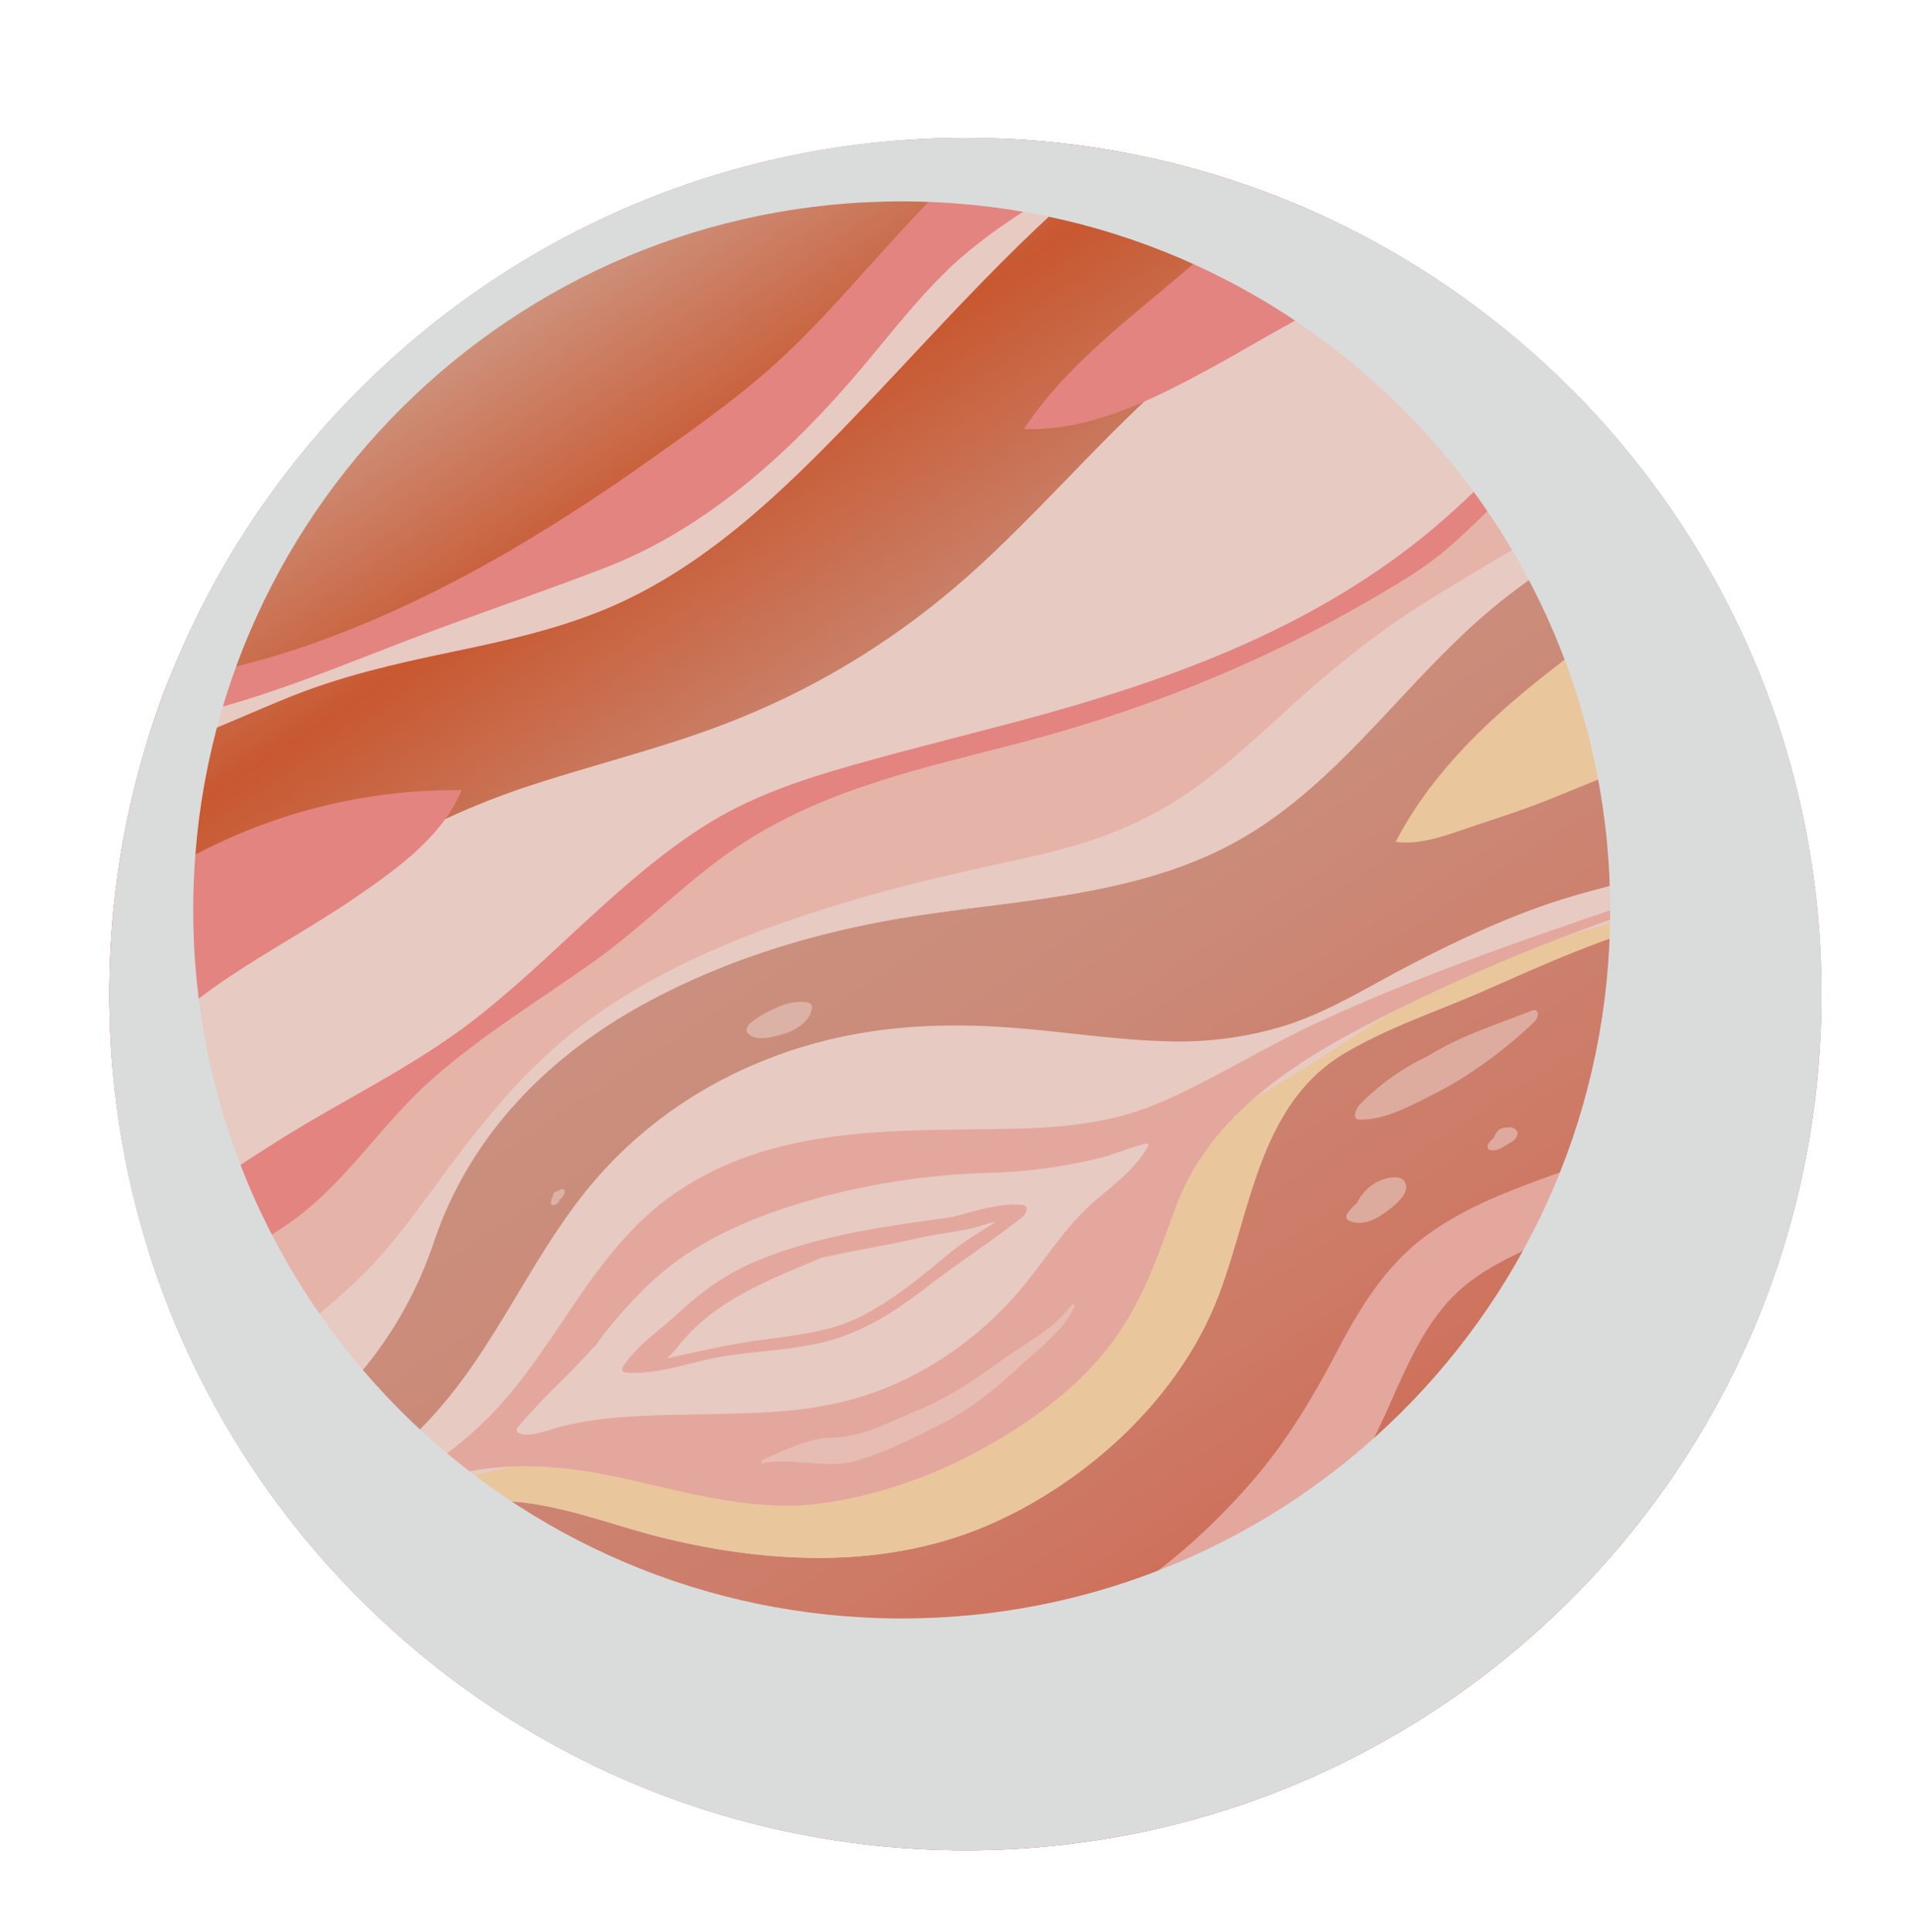 <svg xmlns="http://www.w3.org/2000/svg" xmlns:xlink="http://www.w3.org/1999/xlink" viewBox="0 0 1072.88 1082.37"><defs><style>.cls-1{isolation:isolate;}.cls-2{fill:url(#linear-gradient);}.cls-10,.cls-3{fill:#e7cac2;}.cls-4{fill:#c3e6f8;opacity:0.7;mix-blend-mode:color-dodge;}.cls-5{fill:#e38481;}.cls-6{fill:#e6b3a9;}.cls-7{fill:#eac69d;}.cls-8{fill:#e4a79e;}.cls-9{fill:#dadcdc;mix-blend-mode:multiply;}.cls-10{opacity:0.6;mix-blend-mode:screen;}</style><linearGradient id="linear-gradient" x1="228.41" y1="106.02" x2="858" y2="1060.95" gradientTransform="translate(15.42 -3.14) rotate(0.14)" gradientUnits="userSpaceOnUse"><stop offset="0.05" stop-color="#cf9d8b"/><stop offset="0.19" stop-color="#c85830"/><stop offset="0.36" stop-color="#ca9180"/><stop offset="0.49" stop-color="#cb8b79"/><stop offset="0.69" stop-color="#cd7a66"/><stop offset="0.89" stop-color="#d0614a"/><stop offset="0.9" stop-color="#c45942"/><stop offset="0.95" stop-color="#993b26"/><stop offset="0.98" stop-color="#7e2915"/><stop offset="1" stop-color="#74220e"/></linearGradient></defs><g class="cls-1"><g id="Capa_1" data-name="Capa 1"><path class="cls-2" d="M1020.53,558.09c-.66,264.89-215.94,479.1-480.84,478.44S60.59,820.58,61.25,555.69,277.19,76.58,542.09,77.24,1021.19,293.19,1020.53,558.09Z"/><path class="cls-3" d="M238,666c42.76-55.35,84.28-109.69,143.78-148.29,50-32.41,104.36-53.23,161.73-68.38,63.31-16.73,129-29.1,188.63-57.1,61.68-29,108.62-82.29,161.75-123.56q9.48-7.37,19.28-14.2A481.92,481.92,0,0,0,767.33,134q-13.16,8.86-26.38,17.61c-17.87,11.76-36.63,22.22-54,34.8-51.37,37.24-91.32,87.36-137.83,130.14-46,42.32-97.84,73.57-157,94.14-31.83,11.07-64.52,19.32-96.5,29.87-32.31,10.68-62.09,24.84-91.34,42.14-46.34,27.42-92,59.63-143,78.11a477.23,477.23,0,0,0,55.84,220.87C166.88,757.5,205.28,708.34,238,666Z"/><path class="cls-4" d="M173.05,809.51c-64.62-102.65-86.68-192.23-90.88-261,0-.21-.06-.43-.09-.65a437.46,437.46,0,0,1-2.91-65.6C66.47,553.93,65.59,667.18,137.48,792,259,1003,486.31,1036.66,600.82,1017.36,600.82,1017.36,323.06,1047.87,173.05,809.51Z"/><path class="cls-5" d="M160.78,391c29.75-12.15,59.69-19,91-25.54,29.25-6.08,58.77-12.5,86.51-23.89,55.49-22.79,99.54-65.53,140.52-108.2,48.95-51,95.49-105.15,150.84-147.84a477.87,477.87,0,0,0-67.55-7.84c-26,16.93-47.06,40.47-67.77,63.33-20.87,23-41.38,46.68-64.86,67.14-20.91,18.21-44,34.36-66.6,50.34-49,34.63-100.8,66.47-156.23,89.82-35.76,15.06-73.36,27.14-111.86,31.94q-8.25,20.79-14.56,42.53C107.76,414.4,134,401.94,160.78,391Z"/><path class="cls-3" d="M531.82,150.35c-20.91,20-38,43.44-57,65.12-19.2,21.86-40,42.57-63,60.43-22.38,17.37-46.12,31.85-72.6,42.08-30.8,11.89-62,22.59-93,34C193.39,371.36,141.58,395.25,86,404.7c-2,6-4,12-5.73,18.12,27.5-8.42,53.78-20.88,80.52-31.79,29.75-12.15,59.69-19,91-25.54,29.25-6.08,58.77-12.5,86.51-23.89,55.49-22.79,99.54-65.53,140.52-108.2,48.95-51,95.49-105.15,150.84-147.84-1.1-.21-2.2-.37-3.28-.57C594.67,106.52,559.73,123.66,531.82,150.35Z"/><path class="cls-5" d="M124.93,549.63c24.22-16.51,50.13-30.38,74.31-46.95,22.39-15.36,48.59-33.89,59.34-60a311.79,311.79,0,0,0-142.89,32.88A491,491,0,0,0,64,505.49a486.59,486.59,0,0,0-2.75,50.2q0,21.91,1.85,43.34l.87-.72C84.06,582,103.55,564.22,124.93,549.63Z"/><path class="cls-5" d="M573.73,240.33c36.58,1.39,71.65-16.29,103-33.26,31.1-16.84,61.5-36.76,94.95-48.75,7.69-2.76,15.42-5.48,23.13-8.23a477.17,477.17,0,0,0-86.55-42.69C669.55,156.36,608.58,187.22,573.73,240.33Z"/><path class="cls-6" d="M790.2,306.38c-65,49.89-141.52,76.79-219.84,97.7-30.68,8.19-61.53,15.78-92.1,24.44-29.85,8.46-58.62,18.05-84.89,35-47.21,30.43-83.82,73.8-128,108-34,26.32-73.48,44.77-109.75,67.69-23.88,15.07-54.61,34.14-73,59.3A478.1,478.1,0,0,0,137.8,816.79c50.59-21,87.82-69.12,105.21-120.9,19.58-58.29,62.13-102.51,115.37-132.14,47.89-26.66,100.95-42.43,155-50.72,59-9,122.3-11.36,176.08-39.9,58.07-30.81,94.47-87.84,143.51-129.76C863,317.66,897.74,297.6,934.59,283a483.48,483.48,0,0,0-54.12-64.75C851.86,249.22,823.72,280.65,790.2,306.38Z"/><path class="cls-5" d="M161.82,685.33c31.58-21.87,51.35-55.15,79.82-80.41,28.21-25,60.45-44.48,91.06-66.27,29.23-20.79,53.91-47.3,84.1-66.72,48.24-31,102.2-42,156.79-56.35C640.39,398,705.3,372,765.19,337.47c15.52-9,31.29-17.93,45-29.6,11.23-9.56,21.6-20,32.07-30.35,16.55-16.36,33.53-31.75,54-42.55-5.15-5.68-10.39-11.26-15.8-16.69-28.61,30.94-56.75,62.37-90.27,88.1-65,49.89-141.52,76.79-219.84,97.7-30.68,8.19-61.53,15.78-92.1,24.44-29.85,8.46-58.62,18.05-84.89,35-47.21,30.43-83.82,73.8-128,108-34,26.32-73.48,44.77-109.75,67.69-23.88,15.07-54.61,34.14-73,59.3,3,9.74,6.36,19.34,10,28.82C114.45,711.59,139.59,700.73,161.82,685.33Z"/><path class="cls-3" d="M909.22,267.85c-8.83,9.55-18.42,16.38-29.85,22.51-26.67,14.3-52.51,29.5-78.26,45.43-26.48,16.38-50.15,35.06-73.34,55.78-21,18.82-42,39.26-65.6,54.86-25.81,17.06-54.46,26.86-84.51,33.51-31.54,7-63,13.71-94.06,22.68C422,520.42,357.29,545,308.91,588.54,286.17,609,267.15,632.78,249,657.31c-15.37,20.81-30,41.89-48.81,59.78-23.58,22.39-53.81,46.29-86.65,57.59a476.37,476.37,0,0,0,24.26,42.11c50.59-21,87.82-69.12,105.21-120.9,19.58-58.29,62.13-102.51,115.37-132.14,47.89-26.66,100.95-42.43,155-50.72,59-9,122.3-11.36,176.08-39.9,58.07-30.81,94.47-87.84,143.51-129.76C863,317.66,897.74,297.6,934.59,283c-5.65-8.1-11.63-16-17.76-23.69C914.33,262.18,911.82,265.05,909.22,267.85Z"/><path class="cls-7" d="M781.93,471.61c14.57,2,29.63-4.19,43.18-8.7,14-4.67,28-9.12,41.78-14.64,31.12-12.47,61.7-26.19,94.86-32.33,11.59-2.15,23.84-3.6,36-5.41a477.91,477.91,0,0,0-42.83-95.74c-25.31,17.26-50.93,34.09-75.39,52.57C841.54,396,804.11,428.76,781.93,471.61Z"/><path class="cls-3" d="M269.93,841c36-2.23,68.69,12.57,103,20.85,61.38,14.85,128,17.24,186.4-10,53-24.69,101.82-70.24,123.06-125.35,18.46-47.92,22.81-108.15,71.22-136.7,24.33-14.35,51.81-23.37,77.6-34.69,30.37-13.32,60.81-27.25,92.75-36.47,27.79-8,56.56-10.45,84.69-16.84,2.87-.65,5.68-1.41,8.48-2.17q-2-16.65-5.1-32.94c-29.89,10.13-61,17.21-89.22,24.32-21,5.3-42.21,10.4-62.57,17.85-24.65,9-48.29,20.32-71.55,32.4-22.56,11.72-44.87,25.91-69.28,33.46a201.9,201.9,0,0,1-64.91,8.63c-30.43-.73-60.48-5.77-90.81-7.85-30.85-2.11-62-1.14-92.33,5.37-51.75,11.12-98.95,36.87-134.54,76.35-35.16,39-54.37,88.66-88.08,128.79-24.39,29-54.21,51.81-89.59,61.3,6.38,8.38,13.06,16.51,20,24.43C209.11,860.63,237.36,843,269.93,841Z"/><path class="cls-7" d="M959.92,500.89c-38.54,11.83-78.06,20.8-115.94,34.66-40.1,14.68-73.44,37.4-109.07,60.31-25.82,16.6-55.39,30.56-75.84,54.12s-32,53.93-49.34,79.81c-16,24-35.69,43.17-61.07,57.12a276.39,276.39,0,0,1-81.48,29.2,341.14,341.14,0,0,1-87.11,5.44c-32.53-2.27-64.7-6.1-97,.82-30.43,6.51-56.28,20.51-83,35.75-7.2,4.1-14.54,8.3-22.06,12.22.39.44.76.89,1.13,1.33,30-11,58.27-28.71,90.84-30.72,36-2.23,68.69,12.57,103,20.85,61.38,14.85,128,17.24,186.4-10,53-24.69,101.82-70.24,123.06-125.35,18.46-47.92,22.81-108.15,71.22-136.7,24.33-14.35,51.81-23.37,77.6-34.69,30.37-13.32,60.81-27.25,92.75-36.47,27.79-8,56.56-10.45,84.69-16.84,2.87-.65,5.68-1.41,8.48-2.17-.7-5.86-1.53-11.68-2.43-17.48C996.7,489.1,978.36,495.22,959.92,500.89Z"/><path class="cls-8" d="M1014.68,482.09c-29.72,5.22-58.63,9.46-87.5,19.31-64.74,22.07-129.75,43.68-191.79,72.76-29.3,13.73-56.72,31.29-86.51,43.94-28.12,11.93-57.22,13.9-87.4,14.37-63,1-128.65-1.53-183.15,35.87C330.76,701,311.91,756.78,271.65,796.05c-19.79,19.31-43.8,35.32-70.34,43.71-8.64,2.73-27.43,4.42-40.14,10.06q4.7,6.06,9.57,12c26.33-12.93,52.51-27.12,80.85-34.86,32.85-9,64.55-6,97.45,1.18,35.6,7.82,72.35,18.81,109.17,14.26,32-4,63.32-14.89,91.51-30.38,26.28-14.44,51.95-32.81,70.72-56.52,18.32-23.14,28-50.67,37.84-78.13,17.45-48.6,61-78.87,105-101.89,55.81-29.22,112.88-52.39,172.78-71.79,25.4-8.22,52.51-12.54,79.06-18.27C1015,484.28,1014.86,483.18,1014.68,482.09Z"/><path class="cls-8" d="M394.93,993.89c25.52-23.81,55.65-26.57,89.41-27.12,35.81-.58,72,1,107-8.12,26.39-6.88,51.73-17.57,74.26-33.08,21.68-14.92,40.81-33.14,57.65-53.32,17.94-21.49,36-44.76,48.22-70.06,12-24.73,21.38-52.66,40.16-73.32,19.07-21,47.15-29.84,72-41.76a711,711,0,0,0,89.21-51.5c15.8-10.61,30.41-23.33,45.63-35q1.53-16.82,1.89-34c-7.42,5-14.61,10.25-21.61,15.79-14.47,11.48-28.33,23.73-42.9,35.09-45.4,35.4-107.52,40.05-154.43,73-24.18,17-39.05,41.13-52.5,66.86-14,26.71-29.08,51.8-49.13,74.48C658.07,879.1,606.15,916.85,543,928c-58.53,10.31-118.58,2.23-175.69-12.35-47-12-104-29.49-147.7-2.76A479.67,479.67,0,0,0,380.8,1009.1,171.06,171.06,0,0,1,394.93,993.89Z"/><path class="cls-5" d="M912,789.67C861.61,818.05,834.08,872,790,907.85c-46.91,38.07-102.4,64.08-159.33,83.43-32.66,11.1-65.59,17.27-99.21,24.5-17.85,3.85-34.58,8.43-50.76,17a485.46,485.46,0,0,0,59,3.76c188.85.47,352.42-108.28,431-266.74C950.63,774.6,930,779.52,912,789.67Z"/><path class="cls-9" d="M542.09,77.24C277.19,76.58,61.92,290.79,61.25,555.69s213.54,480.18,478.44,480.84S1019.87,823,1020.53,558.09,807,77.91,542.09,77.24Zm-37.9,829.44C285,906.13,107.7,728,108.25,508.76S286.94,112.27,506.17,112.82,902.65,291.53,902.1,510.75,723.41,907.23,504.19,906.68Z"/><path class="cls-3" d="M642.16,640.62c-9.2,2.23-17.67,6.13-26.93,8.32a291.74,291.74,0,0,1-61.56,8.1A408.55,408.55,0,0,0,456.3,671.7C427,680,397.36,691.57,373.4,710.85c-12.57,10.12-22.91,21.67-33.15,34.08-2.13,2.59-4.35,5.69-6.66,9a3.32,3.32,0,0,0-1,.78c-10.38,11.78-22.08,22.45-32.78,33.88a1.94,1.94,0,0,0-.3.33c-3.21,3.44-6.35,6.94-9.31,10.59-.51.61-1.12,1.84-.43,2.57,4,4.18,17.13-.82,21.59-2.07,25.78-7.21,53.11-7.06,79.79-7.66,38.37-.88,71.23-.56,107.32-15.71,29.58-12.42,56.14-32.91,76.21-57.82,13.09-16.24,23-32.56,39.1-46.37,10.79-9.25,22.28-17.66,29.31-30.2C643.51,641.5,643.25,640.36,642.16,640.62Z"/><path class="cls-8" d="M573.11,675.08c-12.47-1.5-26.81,3.42-39.92,6.79-37.51,5.2-75.2,10.1-110.35,25-16.23,6.89-30,16.86-42.86,28.81-10.27,9.58-23.43,18.09-31,30.08-.71,1.12-.56,2.83,1,3,17,1.9,36.15-5.49,52.93-8.5,21.44-3.84,43.32-3.64,64.39-10,19.18-5.83,35.55-16.61,51.35-28.82,17.78-13.73,36.82-26,54.33-39.77C574.77,680.2,576.88,675.52,573.11,675.08Zm-92.7,63.36c-16,7.74-36.12,9.76-53.62,12.15-18.05,2.47-35.47,6.47-53.19,10.39a58.06,58.06,0,0,0,7.17-7.79c19.88-24.82,50.51-36.36,78.88-48.32,1-.25,2-.54,3.06-.77,17-3.8,34.15-6.55,51.13-10.37,9.46-2.12,19.1-3.32,28.62-5.19,4.48-.88,10.08-2.94,15.63-4.21-9,5.84-18.31,11.21-26.61,18.1C515.62,715.64,499.16,729.4,480.41,738.44Z"/><path class="cls-10" d="M746.36,221.82c-15.66-3.68-38,15.46-51,22a204.74,204.74,0,0,0-33.92,21.86c-.08.07-.18.12-.26.19-4.86,3.88-10.06,7.86-15.27,12-8.57,6.09-17.57,11.41-23.29,20.49a107.73,107.73,0,0,0-8.41,9.65c-1.91,2.53-2.25,6.77,2.08,6.27,22.92-2.66,50.31-9.85,68.73-24.41,13.7-10.84,25.55-23.76,38.43-35.53,9.18-8.39,18.9-15.28,24.95-26.36C749.82,225.32,749.48,222.56,746.36,221.82Z"/><path class="cls-10" d="M258.14,502.43c-12.49,4.53-23.58,14.65-34.06,22.64-7.45,5.69-15.21,11.4-22.55,17.55-1.87,1.35-3.64,2.63-5.3,3.72-10.9,7.2-26.79,16-32.09,28.49-1.14,2.7,1.25,5,3.93,4.47,15-3.11,32-10.52,44.15-20,17.61-13.76,28.95-34.53,47.1-47.48C263.42,508.87,266.27,499.48,258.14,502.43Zm-43.24,40.1A130.17,130.17,0,0,1,202,553.46C206.15,549.6,210.53,545.92,214.9,542.53Z"/><path class="cls-10" d="M857.78,566.33c-16.3,6.39-33.25,11.92-48.74,20.13-2.9,1.54-6.06,3.28-9.21,5.2a132.38,132.38,0,0,0-37.74,26.86c-1.69,1.73-5.7,8.63-.21,8.7,14.45.19,28.87-8,41.47-14.31,19.72-9.91,40.44-25.18,56.35-40.59C862.18,569.91,862.79,564.37,857.78,566.33Z"/><path class="cls-10" d="M448.36,604.87c-27.9.52-53.4,18-75.82,32.7-11.19,7.38-20.66,16.75-29.46,26.76-7.65,8.71-13.38,20.52-20.41,30.47a101.08,101.08,0,0,1-7.86,7.62c-4.51,3.87-2.1,10.84,3.75,6.79,19.63-13.59,37.61-32.53,54.79-49.14,22.15-21.41,49.28-31.69,73.91-48.74C448.55,610.43,452.61,604.8,448.36,604.87Zm-61.23,33a196.26,196.26,0,0,1,37.21-19.77c-12.44,6.45-25.25,12.33-37,20.14A2.64,2.64,0,0,0,387.13,637.84Z"/><path class="cls-10" d="M599.88,731.58c-9.71,13.42-27,21.83-40.24,31.52-15.41,11.3-29.71,20.52-47.45,27.79-16.15,6.62-28.61,14.19-46.93,14.53-12.39.23-26.33,7.34-37.46,12.05-.82.36-2.11,2.63-.39,2.28,17.21-3.48,34.29,3.36,51.12-1.1,16.13-4.28,33.2-13.09,48.11-20.56,16.43-8.25,30.21-19.22,43.62-31.72,11.11-10.37,25-20.24,31.73-34.23C602.81,730.43,600.63,730.53,599.88,731.58Z"/><path class="cls-10" d="M787.52,663.23c-2.06-6.24-11.9-3.15-15.93-1.11A26.23,26.23,0,0,0,760.21,674a27,27,0,0,0-5.31,5.74c-.79,1.19-.91,3.22.55,3.92,7.64,3.7,15.63-.55,21.75-5.26C781.08,675.4,789.49,669.21,787.52,663.23Z"/><path class="cls-10" d="M849.61,633.3a5,5,0,0,0-5.31-1.6,6.11,6.11,0,0,0-4.74,1.46,8.55,8.55,0,0,0-2.56,4.2,15.19,15.19,0,0,0-3.12,3.46c-.93,1.43-.51,3.06,1.16,3.45,4.15,1,8.29-2.77,11.77-4.5C848.58,638.88,851.48,635.3,849.61,633.3Z"/><path class="cls-10" d="M697.16,315.09c-1.16-4.75-7.91-3.35-11-1.93-4.64,2.14-9.92,5.9-12,10.73-.12.28-.24.6-.36.92a15.14,15.14,0,0,0-3.24,6.31c-.18.77-.41,2.17.38,2.76,6.09,4.62,13.41.66,18.65-3.46C694,327,698.63,321.09,697.16,315.09Z"/><path class="cls-10" d="M780.3,262.88c-5.32.57-10.76,3.54-15.5,6.59-1.84.84-3.6,1.87-5.18,2.75-5,2.82-10.61,6.74-13.34,12-2.6,5,.66,10.41,6.48,10.37,6.53,0,13.22-3.52,18.8-6.56,5.9-3.21,12.65-8,15.38-14.36C789.54,267.55,787.37,262.13,780.3,262.88Z"/><path class="cls-10" d="M182.9,591.32c-7.1-.77-16.22,5.33-17.84,12.2-.05.22-.06.43-.09.64-1.78,1.54-2.87,4-.95,5.33,2.19,1.49,5.35,1.21,7.86.9,3.7-.46,7.08-2.4,10-4.58C186,602.78,191.32,592.24,182.9,591.32Z"/><path class="cls-10" d="M452.48,561.57a23.25,23.25,0,0,0-7.38,0,25.58,25.58,0,0,0-8,2.11c-.19.07-.39.14-.58.23l-.85.33a62.24,62.24,0,0,0-15.06,8.68c-1.44,1.11-3.29,4.05-1.75,5.79,4.48,5.09,14.07,2.3,19.54.71,7-2,15.7-7,16.53-15C455.1,562.75,453.89,561.84,452.48,561.57Z"/><path class="cls-10" d="M314.12,666.31a11.53,11.53,0,0,0-2.19,1.35c-.39-.65-1.79.36-1.89.91-.06.34-.1.87-.15,1.43a7,7,0,0,0-1.23,3.84l.07-.05a1.09,1.09,0,0,0,1.07,1.36,3.72,3.72,0,0,0,3.51-2.59c.32-.65.17-.74-.45-.29a5.83,5.83,0,0,0,1.61-1,6.84,6.84,0,0,0,1.69-2.66C316.83,667.08,316,665.43,314.12,666.31Z"/></g></g></svg>